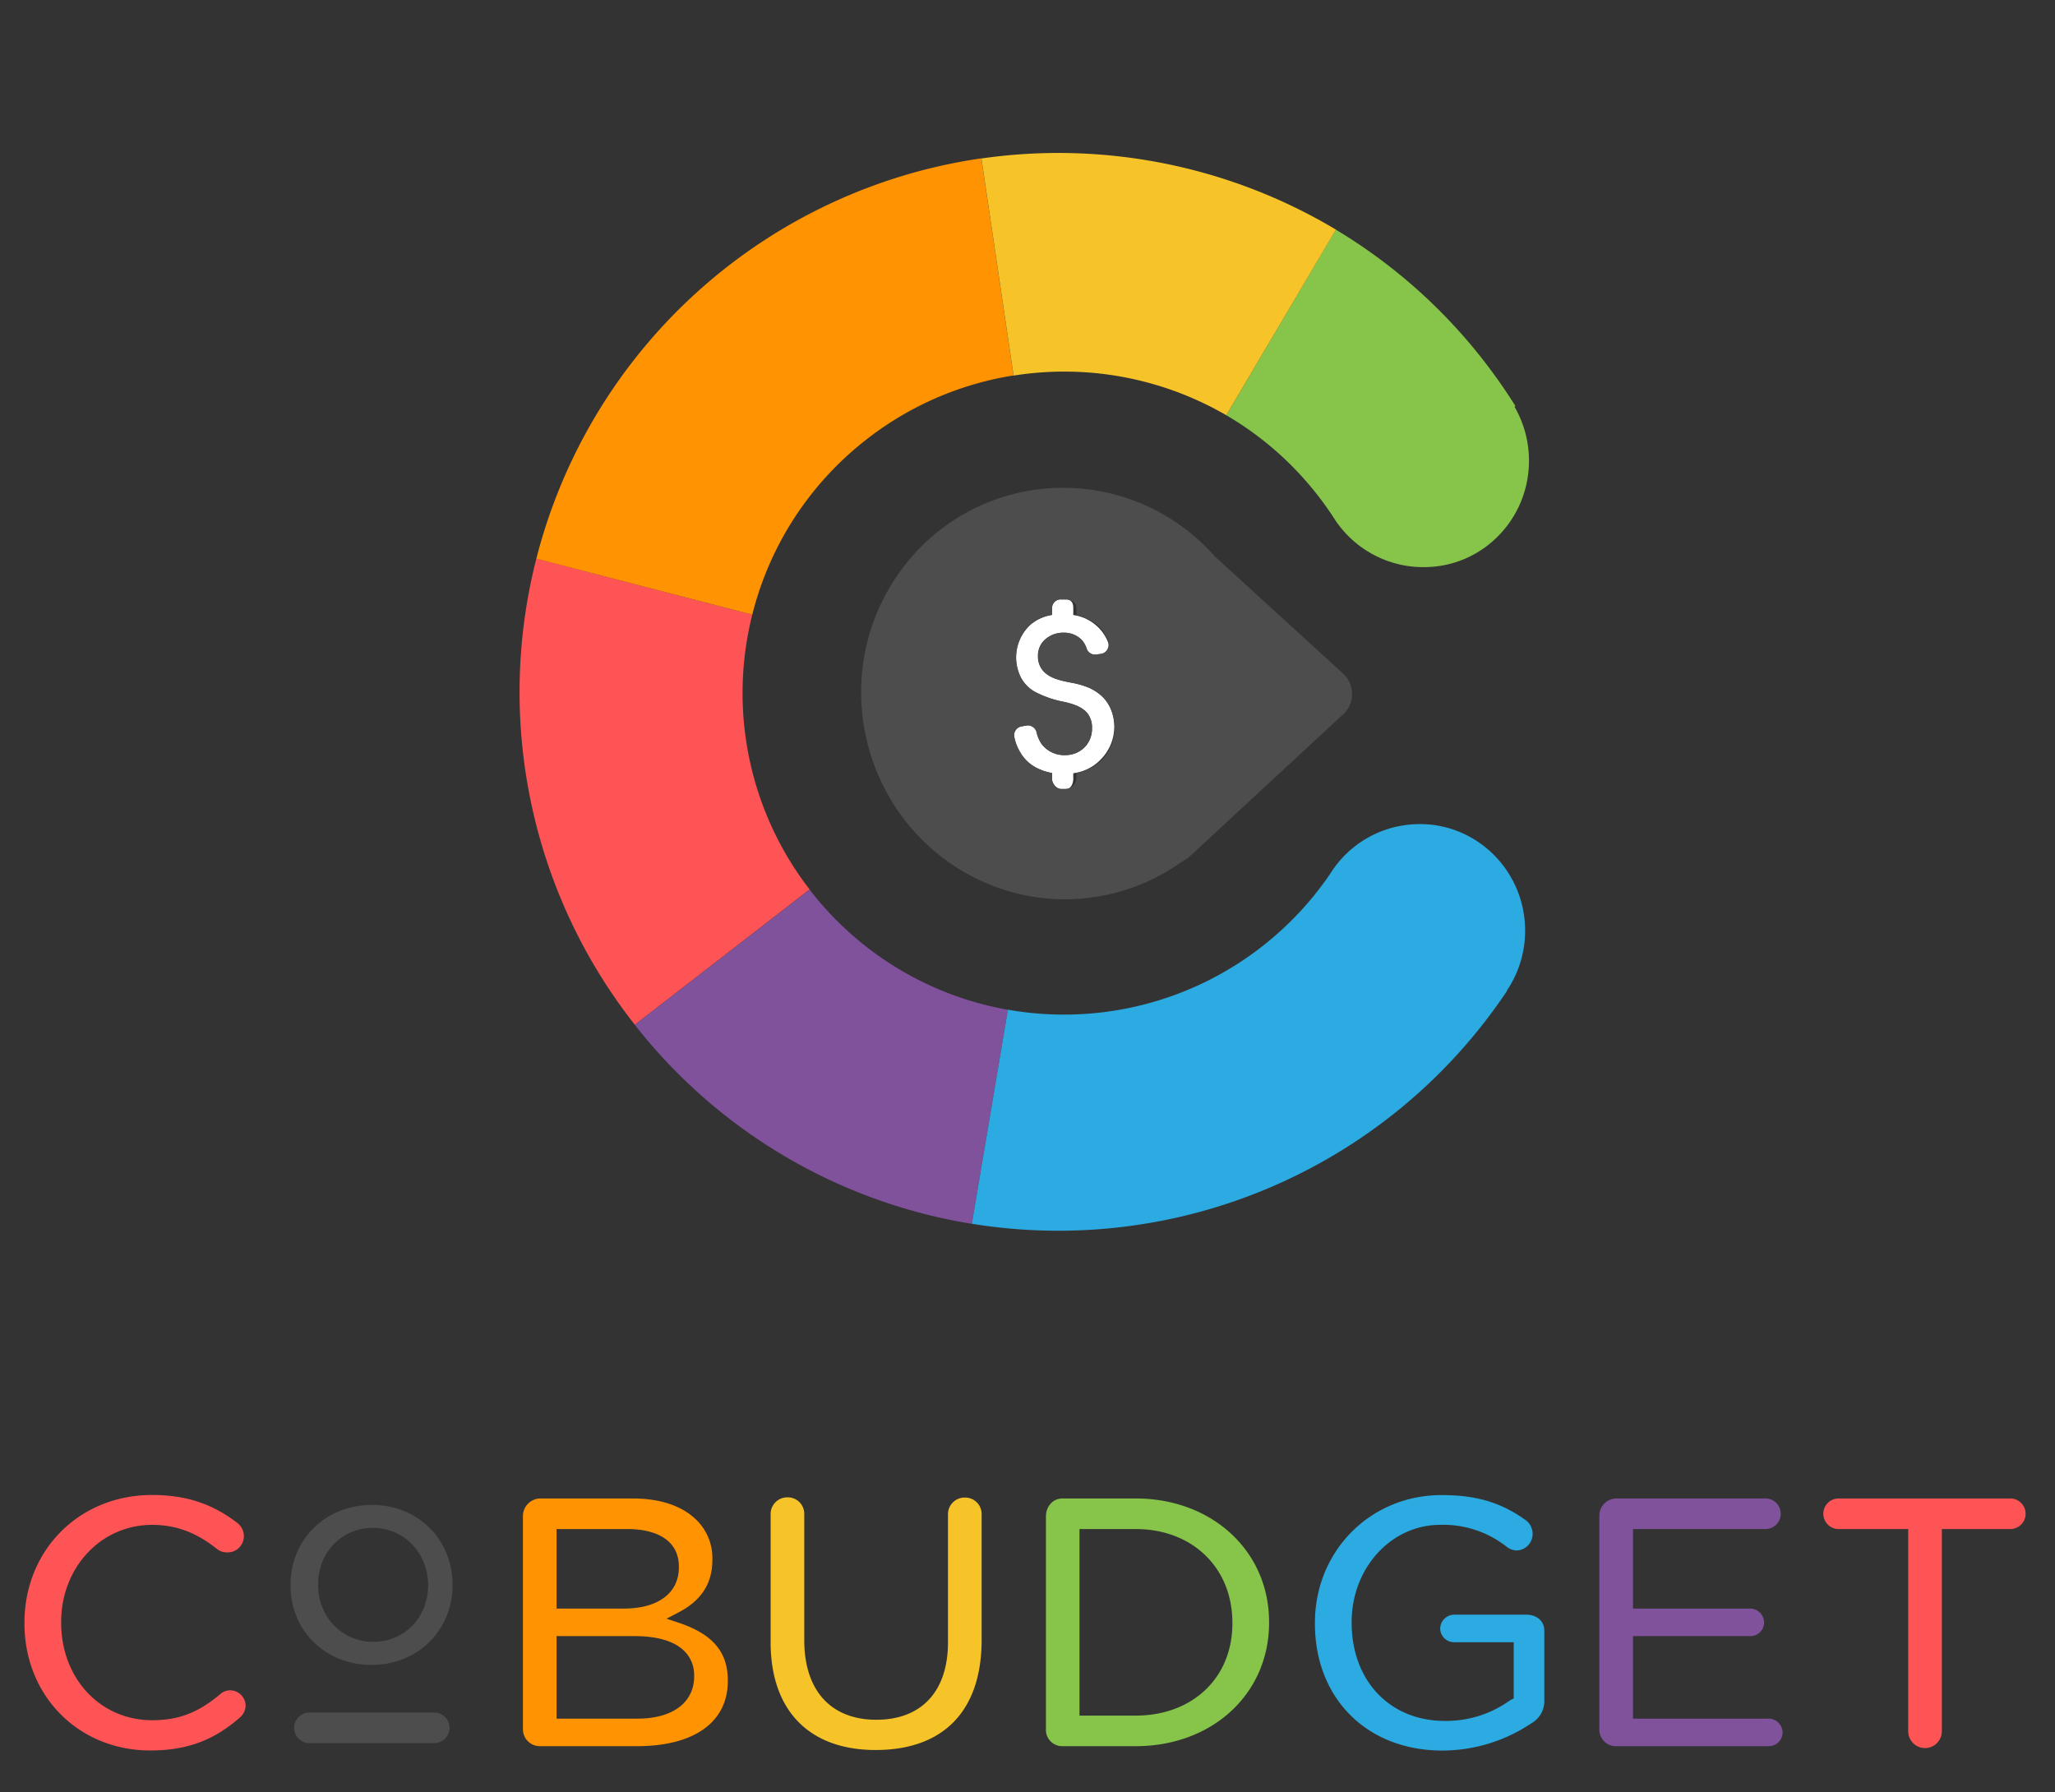 <svg id="Layer_1" data-name="Layer 1" xmlns="http://www.w3.org/2000/svg" viewBox="0 0 672 586"><rect x="0" y="0" width="672" height="586" fill="#333333" stroke="none"/><defs><style>.cls-1{fill:#80529b;}.cls-2{fill:#ff5455;}.cls-3{fill:#86c44a;}.cls-4{fill:#ff9301;}.cls-5{fill:#f6c429;}.cls-6{fill:#2babe2;}.cls-7{fill:#fff;}.cls-8{fill:#4d4d4d;}.cls-9{fill:none;}</style></defs><title>Logo</title><path class="cls-1" d="M265.77,292.21c-0.35-.44-0.69-0.89-1-1.33L207.57,335.1A175.6,175.6,0,0,0,317.8,400.19l11.8-70A104.75,104.75,0,0,1,265.77,292.21Z"/><path class="cls-2" d="M246,201l-70.6-18.35a175.92,175.92,0,0,0,30.83,150.7c0.44,0.58.9,1.15,1.35,1.72l57.16-44.23A105,105,0,0,1,246,201Z"/><path class="cls-3" d="M430.2,161.08a106.32,106.32,0,0,1,6.52,9.13h0a34.68,34.68,0,0,0,30.1,15.22c18.95-.63,33.79-16.72,33.15-35.94A35.05,35.05,0,0,0,495.25,133l0.32-.2q-4.38-7-9.48-13.67a175.76,175.76,0,0,0-49.28-44.05L401,135.78A104.9,104.9,0,0,1,430.2,161.08Z"/><path class="cls-4" d="M282.42,144.43a104.67,104.67,0,0,1,49-21.65l-10.52-71A176.31,176.31,0,0,0,175.39,182.68L246,201A104.69,104.69,0,0,1,282.42,144.43Z"/><path class="cls-5" d="M401,135.78l35.85-60.7A176.87,176.87,0,0,0,320.93,51.82l10.52,71A105.52,105.52,0,0,1,401,135.78Z"/><path class="cls-6" d="M498.71,303.18c-0.64-19.23-16.53-34.31-35.49-33.68A34.43,34.43,0,0,0,435,285.7h0A105.3,105.3,0,0,1,329.6,330.17l-11.8,70a176.44,176.44,0,0,0,175-76.14l-0.08-.05A35,35,0,0,0,498.71,303.18Z"/><path class="cls-7" d="M364.37,237.64a14.89,14.89,0,0,0-1-5.41,12.54,12.54,0,0,0-2.81-4.35,15.59,15.59,0,0,0-4.7-3.09,28.71,28.71,0,0,0-5.83-1.61c-3.41-.68-6.93-1.4-9.08-4a7.1,7.1,0,0,1-1.55-4.68,7,7,0,0,1,1.83-4.89,8.85,8.85,0,0,1,6.55-2.71,8.05,8.05,0,0,1,6,2.46,7.92,7.92,0,0,1,1.48,2.69,2.91,2.91,0,0,0,3.2,2l1.54-.23a2.91,2.91,0,0,0,2.32-3.86,13.91,13.91,0,0,0-4.35-5.85,14.37,14.37,0,0,0-7-3v-2.41c0-1.61-.76-2.68-2.36-2.68H347a2.85,2.85,0,0,0-3,2.68v2.39a14.16,14.16,0,0,0-7.13,3.25,14.53,14.53,0,0,0-3,17.32,11.57,11.57,0,0,0,4.6,4.61,34.2,34.2,0,0,0,9.56,3.27c2.74,0.63,5.8,1.55,7.58,3.74a7.54,7.54,0,0,1,1.47,4.8A8.69,8.69,0,0,1,355,244a8.77,8.77,0,0,1-5.33,2.83,10.75,10.75,0,0,1-1.5.1,9.38,9.38,0,0,1-7.41-3.44,11.19,11.19,0,0,1-1.8-4.07,2.93,2.93,0,0,0-3.34-2.17l-1.57.28a2.92,2.92,0,0,0-2.36,3.48,15.42,15.42,0,0,0,2,5.1,13.13,13.13,0,0,0,5,4.84,18.39,18.39,0,0,0,5.33,1.83v1.82c0,1.61,1.44,3.4,3,3.4h1.59c1.61,0,2.36-1.79,2.36-3.4v-1.76a14.91,14.91,0,0,0,9-4.51A15.21,15.21,0,0,0,364.37,237.64Z"/><path class="cls-8" d="M439.08,220.15l-41.9-38.28a66.08,66.08,0,0,0-61.11-21.34c-36.06,6.49-60,41.39-53.37,78s41.14,61,77.2,54.48a65.29,65.29,0,0,0,25.62-10.57l3-1.9,3.42-3.17,0.27-.25,46.87-43.4A9.06,9.06,0,0,0,439.08,220.15Zm-78.57,28.18a16.8,16.8,0,0,1-8.51,4.51v1.76a3.78,3.78,0,0,1-3.36,3.4H347c-1.61,0-3-1.79-3-3.4v-1.82a18.39,18.39,0,0,1-5.33-1.83,13.21,13.21,0,0,1-5-4.84,15.4,15.4,0,0,1-2-5.1,2.92,2.92,0,0,1,2.37-3.48l1.58-.28a2.93,2.93,0,0,1,3.34,2.17,11.19,11.19,0,0,0,1.8,4.07,9.38,9.38,0,0,0,7.41,3.44,10.76,10.76,0,0,0,1.5-.1A8.78,8.78,0,0,0,355,244a8.69,8.69,0,0,0,2.1-5.94,7.54,7.54,0,0,0-1.47-4.8c-1.78-2.18-4.84-3.11-7.58-3.74a34.18,34.18,0,0,1-9.55-3.27,11.55,11.55,0,0,1-4.59-4.61,14.62,14.62,0,0,1,3-17.32,14.16,14.16,0,0,1,7.13-3.25v-2.39a2.85,2.85,0,0,1,3-2.68h1.59c1.61,0,3.36,1.07,3.36,2.68v2.41a17.87,17.87,0,0,1,6.52,3,13.1,13.1,0,0,1,4,5.85,2.94,2.94,0,0,1-2.38,3.86l-1.56.23a2.93,2.93,0,0,1-3.21-2,7.93,7.93,0,0,0-1.49-2.69,8.06,8.06,0,0,0-6-2.46,8.85,8.85,0,0,0-6.55,2.71,7,7,0,0,0-1.83,4.89A7.1,7.1,0,0,0,341,219.2c2.15,2.58,5.68,3.3,9.08,4a28.71,28.71,0,0,1,5.83,1.61,15.59,15.59,0,0,1,4.7,3.09,12.54,12.54,0,0,1,2.81,4.35A15.53,15.53,0,0,1,360.51,248.33Z"/><path class="cls-9" d="M121.92,499.61c-10.42,0-17.92,8.32-17.92,18.52v0.15c0,10.2,7.65,18.6,18.08,18.6S140,528.63,140,518.43v-0.15C140,508.08,132.35,499.61,121.92,499.61Z"/><path class="cls-2" d="M75.27,552.73a4.84,4.84,0,0,0-3.18,1.2c-7.24,6.1-13.64,8.58-22.34,8.58-17,0-29.75-13.71-29.75-31.88v-0.24c0-17.81,13-31.76,29.75-31.76,7.84,0,14.6,2.55,21.35,8a5.21,5.21,0,0,0,3.23,1,5.3,5.3,0,0,0,5.42-5.31A5.5,5.5,0,0,0,77.6,498c-8.2-6.32-16.85-9.14-27.87-9.14C26,488.85,8,506.81,8,530.63v0.24c0,23.68,17.72,41.53,41.12,41.53,11.93,0,20.76-3.25,29.43-10.87a5.26,5.26,0,0,0,1.77-3.86A5.12,5.12,0,0,0,75.27,552.73Z"/><path class="cls-8" d="M121.62,492.1C106.48,492.1,95,503.36,95,518.28v0.15c0,14.84,11.41,26,26.47,26S148,533.2,148,518.28,136.67,492.1,121.62,492.1ZM140,518.43c0,10.2-7.5,18.45-17.92,18.45S104,528.48,104,518.28v-0.15c0-10.2,7.5-18.52,17.92-18.52S140,508.08,140,518.28v0.15Z"/><path class="cls-4" d="M222.33,530.77l-4.38-1.46,4-2.09c7.42-3.86,11-9.46,11-17.12v-0.24a17.4,17.4,0,0,0-5.16-12.79c-4.53-4.53-11.74-7.07-20.78-7.07H176.64a5.76,5.76,0,0,0-5.64,5.85V565.4a5.54,5.54,0,0,0,5.64,5.6h31.63c18.64,0,29.73-7.79,29.73-21.3v-0.24C238,540.19,233,534.42,222.33,530.77ZM182,500h23.13c10.51,0,16.87,4.33,16.87,12.27v0.24c0,8.4-6.76,13.49-18,13.49H182V500Zm45,48.13c0,8.6-7,13.87-18.61,13.87H182V535h25.31c16.81,0,19.69,7.93,19.69,12.89v0.24Z"/><path class="cls-5" d="M315.56,489.7a5.44,5.44,0,0,0-5.56,5.43V537c0,16.12-8.7,25.36-23.44,25.36s-23.56-9.46-23.56-26v-41.3a5.38,5.38,0,0,0-5.44-5.43,5.44,5.44,0,0,0-5.56,5.43V537c0,22.4,12.68,35.25,34.32,35.25,22.19,0,34.68-12.78,34.68-36V495.13A5.38,5.38,0,0,0,315.56,489.7Z"/><path class="cls-3" d="M371.4,490h-24c-3.16,0-5.37,2.69-5.37,5.85V565.4a5.32,5.32,0,0,0,5.37,5.6h24c24.9,0,43.6-17,43.6-40.37v-0.24C415,507.16,396.3,490,371.4,490ZM403,530.87c0,17.92-13.19,30.13-31.6,30.13H353V500h18.4c18.42,0,31.6,12.56,31.6,30.63v0.24Z"/><path class="cls-6" d="M499.21,528H475.66a4.63,4.63,0,0,0-4.7,4.56,4.52,4.52,0,0,0,4.7,4.44H495v18.38l-1.15.58a35.65,35.65,0,0,1-21.37,6.78c-18.06,0-30.48-13.21-30.48-32.12v-0.24c0-17.51,12.79-31.76,29-31.76a33.56,33.56,0,0,1,21.48,7A5.62,5.62,0,0,0,495.8,507a5.39,5.39,0,0,0,5.38-5.43,5.59,5.59,0,0,0-2.27-4.49c-8-5.73-16.05-8.19-27.48-8.19-23.36,0-41.44,18.35-41.44,41.77v0.24c0,24.45,17,41.53,41.67,41.53a52.27,52.27,0,0,0,29-8.85,8.37,8.37,0,0,0,4.34-7.81V533.16C505,530,502.37,528,499.21,528Z"/><path class="cls-1" d="M578.21,562H534V535h38.17a4.48,4.48,0,0,0,4.7-4.38,4.6,4.6,0,0,0-4.7-4.62H534V500h43.61a5,5,0,0,0,4.7-5,5,5,0,0,0-4.7-5H528.46a5.62,5.62,0,0,0-5.46,5.85V565.4a5.4,5.4,0,0,0,5.46,5.6h49.75a4.54,4.54,0,0,0,4.71-4.5A4.59,4.59,0,0,0,578.21,562Z"/><path class="cls-2" d="M657.39,490H601.24a5,5,0,0,0,0,10H624v66.12a5.5,5.5,0,0,0,11,0V500h22.39A5,5,0,0,0,657.39,490Z"/><path class="cls-8" d="M142,560H101.18a5,5,0,0,0,0,10H142A5,5,0,0,0,142,560Z"/></svg>